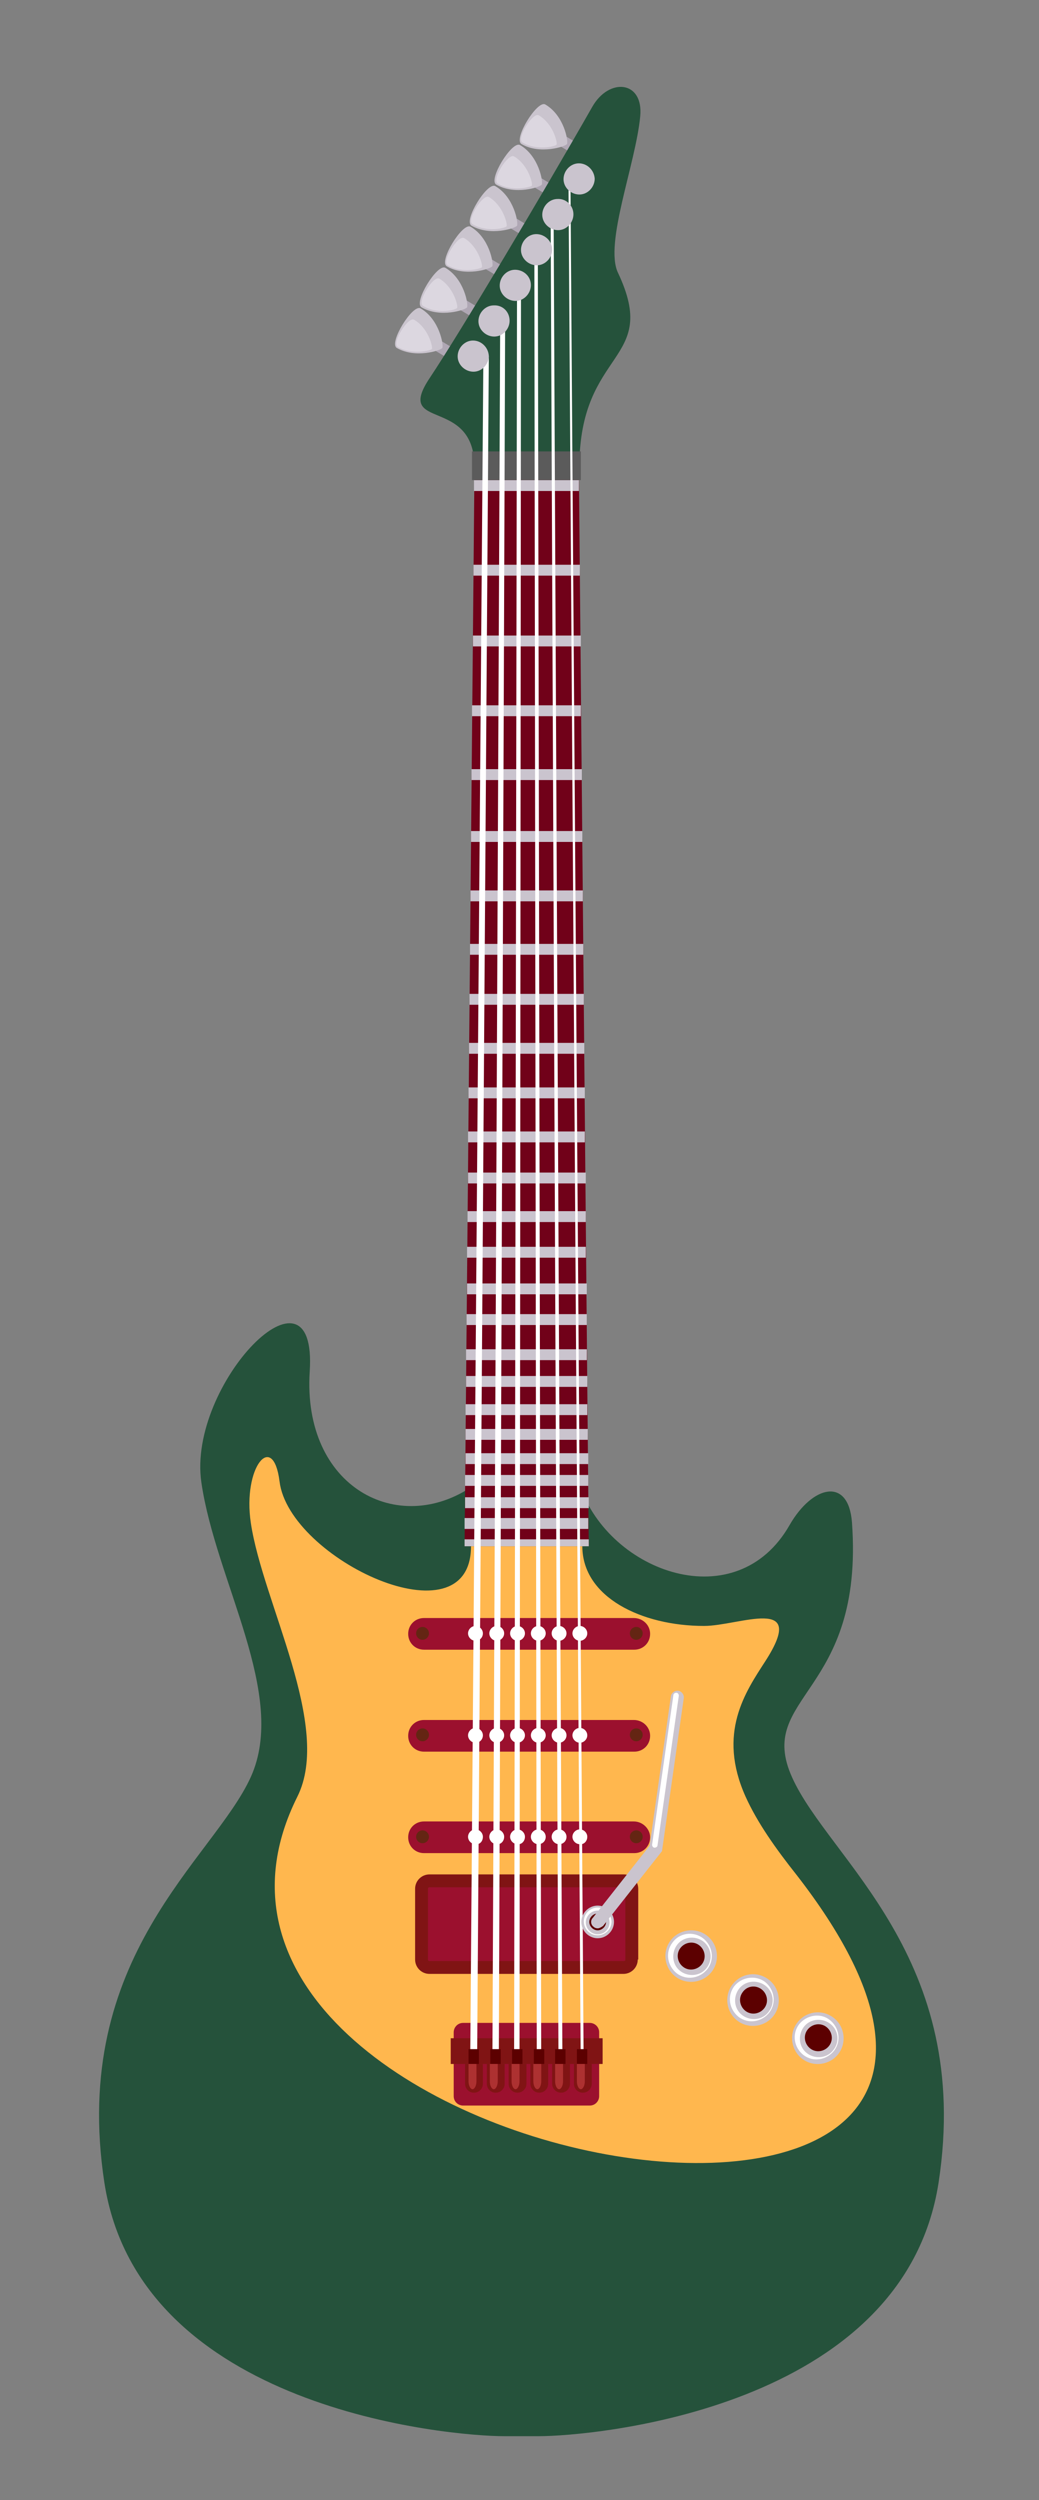 <?xml version="1.0" encoding="utf-8"?>
<!-- Generator: Adobe Illustrator 24.0.2, SVG Export Plug-In . SVG Version: 6.00 Build 0)  -->
<svg version="1.1" id="Layer_1" xmlns="http://www.w3.org/2000/svg" xmlns:xlink="http://www.w3.org/1999/xlink" x="0px" y="0px"
	 viewBox="0 0 210 505.1" enable-background="new 0 0 210 505.1" xml:space="preserve">
<rect x="0" y="0" width="210" height="505.1" fill="#808080" stroke="none"/>
<g>
	<g>
		<g>
			
				<rect x="114.3" y="27.7" transform="matrix(0.514 -0.858 0.858 0.514 30.768 113.405)" fill="#AFA7B4" width="2.3" height="3.7"/>
		</g>
		<g>
			<path fill="#CAC4CE" d="M114.6,29.1c0.3-0.6-0.6-5.8-4.4-8c-1.6-0.9-6.5,7-4.8,8C109.1,31.3,114.3,29.6,114.6,29.1z"/>
			<path fill="#DCD7E0" d="M112.5,29.2c0.2-0.4-0.7-4.2-3.6-5.9c-1.2-0.7-4.6,4.7-3.3,5.5C108.5,30.5,112.3,29.6,112.5,29.2z"/>
			<g>
				
					<rect x="109.2" y="36" transform="matrix(0.514 -0.858 0.858 0.514 21.172 113.147)" fill="#AFA7B4" width="2.3" height="3.7"/>
				<path fill="#CAC4CE" d="M109.5,37.3c0.3-0.6-0.6-5.8-4.4-8c-1.6-0.9-6.5,7-4.8,8C104.1,39.5,109.2,37.8,109.5,37.3z"/>
				<path fill="#DCD7E0" d="M107.5,37.5c0.2-0.4-0.7-4.2-3.6-5.9c-1.2-0.7-4.6,4.7-3.3,5.5C103.5,38.8,107.3,37.8,107.5,37.5z"/>
			</g>
			<g>
				
					<rect x="104.2" y="44.2" transform="matrix(0.514 -0.858 0.858 0.514 11.678 112.788)" fill="#AFA7B4" width="2.3" height="3.7"/>
				<path fill="#CAC4CE" d="M104.5,45.6c0.3-0.6-0.6-5.8-4.4-8c-1.6-0.9-6.5,7-4.8,8C99.1,47.8,104.2,46.1,104.5,45.6z"/>
				<path fill="#DCD7E0" d="M102.4,45.7c0.2-0.4-0.7-4.2-3.6-5.9c-1.2-0.7-4.6,4.7-3.3,5.5C98.4,47,102.2,46.1,102.4,45.7z"/>
			</g>
			<g>
				
					<rect x="99.2" y="52.5" transform="matrix(0.514 -0.858 0.858 0.514 2.182 112.528)" fill="#AFA7B4" width="2.3" height="3.7"/>
				<path fill="#CAC4CE" d="M99.5,53.8c0.3-0.6-0.6-5.8-4.4-8c-1.6-0.9-6.5,7-4.8,8C94,56,99.2,54.3,99.5,53.8z"/>
				<path fill="#DCD7E0" d="M97.4,54c0.2-0.4-0.7-4.2-3.6-5.9c-1.2-0.7-4.6,4.7-3.3,5.5C93.4,55.3,97.2,54.3,97.4,54z"/>
			</g>
			<g>
				
					<rect x="94.1" y="60.8" transform="matrix(0.514 -0.858 0.858 0.514 -7.41 112.167)" fill="#AFA7B4" width="2.3" height="3.7"/>
				<path fill="#CAC4CE" d="M94.4,62.1c0.3-0.6-0.6-5.8-4.4-8c-1.6-0.9-6.5,7-4.8,8C89,64.3,94.1,62.6,94.4,62.1z"/>
				<path fill="#DCD7E0" d="M92.4,62.2c0.2-0.4-0.7-4.2-3.6-5.9c-1.2-0.7-4.6,4.7-3.3,5.5C88.4,63.6,92.2,62.6,92.4,62.2z"/>
			</g>
			<g>
				
					<rect x="89.1" y="69" transform="matrix(0.514 -0.858 0.858 0.514 -16.906 111.907)" fill="#AFA7B4" width="2.3" height="3.7"/>
				<path fill="#CAC4CE" d="M89.4,70.3c0.3-0.6-0.6-5.8-4.4-8c-1.6-0.9-6.5,7-4.8,8C84,72.5,89.1,70.8,89.4,70.3z"/>
				<path fill="#DCD7E0" d="M87.3,70.5c0.2-0.4-0.7-4.2-3.6-5.9c-1.2-0.7-4.6,4.7-3.3,5.5C83.3,71.8,87.1,70.8,87.3,70.5z"/>
			</g>
		</g>
	</g>
	<path fill="#25523B" d="M160.1,359.1c-7.5-16.6,14.6-16.7,12.1-51.5c-0.7-9.3-8-7.5-12.6,0.5c-10.7,18.8-36.3,9.7-42.4-7.9H95.6
		c-15.1,10.4-34.5,0.3-33-23.1c1.6-24.5-24.8,2.5-21.9,22.4c2.9,20,17.5,42.9,10,59.5s-36.6,36.2-29.6,82
		c7.1,45.8,69.9,51.2,80.8,51.2h7c10.8,0,73.7-5.4,80.8-51.2C196.7,395.4,167.6,375.8,160.1,359.1z"/>
	<path fill="#FFB74E" d="M60.1,363c7.1-14.2-7-39.2-9.4-55.3c-1.7-11.3,4.5-18.7,5.8-8.4c1.9,15.7,38.7,33,38.7,13.1h22.5
		c0,10.3,12,16.1,24.6,16.1l0,0c7.1,0,21.1-6.4,12.4,7.1c-4,6.2-9.8,14.5-4,27.4c2.4,5.3,6.1,10.5,10.3,15.8
		C235.9,475.2,22.1,439.1,60.1,363z"/>
	<g>
		<path fill="#9B102E" d="M131.4,330.1c0,1.8-1.4,3.2-3.2,3.2H85.7c-1.8,0-3.2-1.4-3.2-3.2l0,0c0-1.8,1.4-3.2,3.2-3.2h42.4
			C129.9,326.9,131.4,328.3,131.4,330.1L131.4,330.1z"/>
	</g>
	<g>
		<path fill="#FFFFFF" d="M97.6,330c0-0.8-0.7-1.5-1.5-1.5s-1.5,0.7-1.5,1.5s0.7,1.5,1.5,1.5C97,331.5,97.6,330.8,97.6,330z"/>
		<path fill="#FFFFFF" d="M101.9,330c0-0.8-0.7-1.5-1.5-1.5s-1.5,0.7-1.5,1.5s0.7,1.5,1.5,1.5C101.2,331.5,101.9,330.8,101.9,330z"
			/>
		<path fill="#FFFFFF" d="M106.1,330c0-0.8-0.7-1.5-1.5-1.5s-1.5,0.7-1.5,1.5s0.7,1.5,1.5,1.5S106.1,330.8,106.1,330z"/>
		<path fill="#FFFFFF" d="M110.3,330c0-0.8-0.7-1.5-1.5-1.5s-1.5,0.7-1.5,1.5s0.7,1.5,1.5,1.5S110.3,330.8,110.3,330z"/>
		<path fill="#FFFFFF" d="M114.5,330c0-0.8-0.7-1.5-1.5-1.5s-1.5,0.7-1.5,1.5s0.7,1.5,1.5,1.5S114.5,330.8,114.5,330z"/>
		<path fill="#FFFFFF" d="M118.7,330c0-0.8-0.7-1.5-1.5-1.5s-1.5,0.7-1.5,1.5s0.7,1.5,1.5,1.5S118.7,330.8,118.7,330z"/>
	</g>
	<circle fill="#642513" cx="85.4" cy="330" r="1.3"/>
	<circle fill="#642513" cx="128.6" cy="330" r="1.3"/>
	<g>
		<path fill="#9B102E" d="M131.4,350.7c0,1.8-1.4,3.2-3.2,3.2H85.7c-1.8,0-3.2-1.4-3.2-3.2l0,0c0-1.8,1.4-3.2,3.2-3.2h42.4
			C129.9,347.5,131.4,348.9,131.4,350.7L131.4,350.7z"/>
	</g>
	<g>
		<path fill="#FFFFFF" d="M97.6,350.6c0-0.8-0.7-1.5-1.5-1.5s-1.5,0.7-1.5,1.5s0.7,1.5,1.5,1.5C97,352.1,97.6,351.4,97.6,350.6z"/>
		<path fill="#FFFFFF" d="M101.9,350.6c0-0.8-0.7-1.5-1.5-1.5s-1.5,0.7-1.5,1.5s0.7,1.5,1.5,1.5
			C101.2,352.1,101.9,351.4,101.9,350.6z"/>
		<path fill="#FFFFFF" d="M106.1,350.6c0-0.8-0.7-1.5-1.5-1.5s-1.5,0.7-1.5,1.5s0.7,1.5,1.5,1.5S106.1,351.4,106.1,350.6z"/>
		<path fill="#FFFFFF" d="M110.3,350.6c0-0.8-0.7-1.5-1.5-1.5s-1.5,0.7-1.5,1.5s0.7,1.5,1.5,1.5S110.3,351.4,110.3,350.6z"/>
		<path fill="#FFFFFF" d="M114.5,350.6c0-0.8-0.7-1.5-1.5-1.5s-1.5,0.7-1.5,1.5s0.7,1.5,1.5,1.5S114.5,351.4,114.5,350.6z"/>
		<path fill="#FFFFFF" d="M118.7,350.6c0-0.8-0.7-1.5-1.5-1.5s-1.5,0.7-1.5,1.5s0.7,1.5,1.5,1.5S118.7,351.4,118.7,350.6z"/>
	</g>
	<circle fill="#642513" cx="85.4" cy="350.5" r="1.3"/>
	<circle fill="#642513" cx="128.6" cy="350.5" r="1.3"/>
	<g>
		<path fill="#9B102E" d="M131.4,371.2c0,1.8-1.4,3.2-3.2,3.2H85.7c-1.8,0-3.2-1.4-3.2-3.2l0,0c0-1.8,1.4-3.2,3.2-3.2h42.4
			C129.9,368,131.4,369.5,131.4,371.2L131.4,371.2z"/>
	</g>
	<g>
		<path fill="#FFFFFF" d="M97.6,371.1c0-0.8-0.7-1.5-1.5-1.5s-1.5,0.7-1.5,1.5s0.7,1.5,1.5,1.5C97,372.7,97.6,372,97.6,371.1z"/>
		<path fill="#FFFFFF" d="M101.9,371.1c0-0.8-0.7-1.5-1.5-1.5s-1.5,0.7-1.5,1.5s0.7,1.5,1.5,1.5C101.2,372.7,101.9,372,101.9,371.1z
			"/>
		<path fill="#FFFFFF" d="M106.1,371.1c0-0.8-0.7-1.5-1.5-1.5s-1.5,0.7-1.5,1.5s0.7,1.5,1.5,1.5C105.4,372.7,106.1,372,106.1,371.1z
			"/>
		<path fill="#FFFFFF" d="M110.3,371.1c0-0.8-0.7-1.5-1.5-1.5s-1.5,0.7-1.5,1.5s0.7,1.5,1.5,1.5S110.3,372,110.3,371.1z"/>
		<path fill="#FFFFFF" d="M114.5,371.1c0-0.8-0.7-1.5-1.5-1.5s-1.5,0.7-1.5,1.5s0.7,1.5,1.5,1.5S114.5,372,114.5,371.1z"/>
		<path fill="#FFFFFF" d="M118.7,371.1c0-0.8-0.7-1.5-1.5-1.5s-1.5,0.7-1.5,1.5s0.7,1.5,1.5,1.5C118,372.7,118.7,372,118.7,371.1z"
			/>
	</g>
	<circle fill="#642513" cx="85.4" cy="371.1" r="1.3"/>
	<circle fill="#642513" cx="128.6" cy="371.1" r="1.3"/>
	<g>
		<g>
			<g>
				<path fill="#25523B" d="M95.9,94.4c0-14.6-16.4-7.1-9-18.1c6.2-9.3,23-37.5,32.8-54.7c3.4-6,10.4-5.3,9.7,1.9
					c-0.9,9.6-7.3,25.7-4.5,31.6c8.6,18.2-7.8,15.2-7.8,39.3C117,99.1,95.9,99.1,95.9,94.4z"/>
			</g>
		</g>
		<g>
			<polygon fill="#710119" points="95.9,94.4 93.9,312.4 119,312.4 117,94.4 			"/>
			<g>
				<path fill="#CAC4CE" d="M118.4,244.7v2.2H94.5v-2.2H118.4z M94.2,278v2.2h24.5V278H94.2z M94.3,265.5v2.2h24.3v-2.2H94.3z
					 M94.2,272.6v2.2h24.4v-2.2H94.2z M94.4,259.3v2.2h24.2v-2.2H94.4z M94.1,283.7v2.2h24.6v-2.2H94.1z M94.4,251.9v2.2h24v-2.2
					H94.4z M94,302.5v2.2h25v-2.2H94z M93.9,312.4H119V311H93.9V312.4z M94,298v2.2h24.9V298H94z M94.1,288.7v2.2h24.7v-2.2H94.1z
					 M94.1,293.6v2.2h24.8v-2.2H94.1z M93.9,306.7v2.2h25v-2.2H93.9z M95.4,142.5v2.2h22v-2.2H95.4z M95.3,155.4v2.2h22.3v-2.2H95.3
					z M95.6,128.4v2.2h21.8v-2.2H95.6z M94.6,236.9v2.2h23.8v-2.2H94.6z M95.7,114.1v2.2h21.5v-2.2H95.7z M95.2,167.9v2.2h22.5v-2.2
					H95.2z M95.8,97v2.2H117V97H95.8z M95.1,179.9v2.2h22.7v-2.2H95.1z M94.8,210.7v2.2h23.3v-2.2H94.8z M94.6,228.6v2.2h23.6v-2.2
					H94.6z M94.7,219.7v2.2h23.5v-2.2H94.7z M95,190.7v2.2h22.9v-2.2H95z M94.9,200.8v2.2H118v-2.2H94.9z"/>
			</g>
		</g>
		<path fill="#801414" d="M128.9,395.9c0,1.6-1.3,2.9-2.9,2.9H86.8c-1.6,0-2.9-1.3-2.9-2.9v-14.3c0-1.6,1.3-2.9,2.9-2.9h39.3
			c1.6,0,2.9,1.3,2.9,2.9v14.3H128.9z"/>
		<path fill="#9B102E" d="M86.8,396.2c-0.2,0-0.3-0.1-0.3-0.3v-14.3c0-0.2,0.1-0.3,0.3-0.3h39.3c0.2,0,0.3,0.1,0.3,0.3v14.3
			c0,0.2-0.1,0.3-0.3,0.3H86.8z"/>
		<path fill="#9B102E" d="M121.1,423.5c0,1-0.8,1.9-1.9,1.9H93.6c-1,0-1.9-0.8-1.9-1.9v-12.9c0-1,0.8-1.9,1.9-1.9h25.6
			c1,0,1.9,0.8,1.9,1.9V423.5z"/>
		<rect x="91.1" y="411.8" fill="#801414" width="30.7" height="5.2"/>
		<rect x="95.4" y="91.2" fill="#5B5B5B" width="22" height="5.8"/>
		<polygon fill="#FFFFFF" points="98.8,71.9 96.4,421.3 95,421.3 97.7,72.1 		"/>
		<polygon fill="#FFFFFF" points="101.1,64.3 99.5,421.3 100.8,421.3 102.1,64.3 		"/>
		<polygon fill="#FFFFFF" points="104.5,57.7 103.9,421.3 105,421.3 105.3,57.7 		"/>
		<polygon fill="#FFFFFF" points="108,48.6 108.5,421.3 109.4,421.3 108.7,48.6 		"/>
		<polygon fill="#FFFFFF" points="111.3,44.4 112.9,421.3 113.7,421.3 111.9,44.4 		"/>
		<polygon fill="#FFFFFF" points="114.9,36.7 117.4,421.3 118,421.3 115.3,36.7 		"/>
		<path fill="#CAC4CE" d="M98.8,71.9c0,1.7-1.4,3.2-3.1,3.2s-3.2-1.4-3.2-3.1s1.4-3.2,3.1-3.2S98.7,70.2,98.8,71.9z"/>
		<path fill="#CAC4CE" d="M103,64.8c0,1.7-1.4,3.2-3.1,3.2s-3.2-1.4-3.2-3.1c0-1.7,1.4-3.2,3.1-3.2C101.6,61.6,103,63,103,64.8z"/>
		<path fill="#CAC4CE" d="M107.3,57.6c0,1.7-1.4,3.2-3.1,3.2s-3.2-1.4-3.2-3.1c0-1.7,1.4-3.2,3.1-3.2S107.3,55.8,107.3,57.6z"/>
		<path fill="#CAC4CE" d="M111.6,50.4c0,1.7-1.4,3.2-3.1,3.2s-3.2-1.4-3.2-3.1c0-1.7,1.4-3.2,3.1-3.2
			C110.1,47.3,111.6,48.7,111.6,50.4z"/>
		<path fill="#CAC4CE" d="M115.9,43.3c0,1.7-1.4,3.2-3.1,3.2s-3.2-1.4-3.2-3.1c0-1.7,1.4-3.2,3.1-3.2
			C114.4,40.1,115.9,41.5,115.9,43.3z"/>
		<path fill="#CAC4CE" d="M120.2,36.1c0,1.7-1.4,3.2-3.1,3.2s-3.2-1.4-3.2-3.1c0-1.7,1.4-3.2,3.1-3.2S120.1,34.4,120.2,36.1z"/>
		<g>
			<rect x="94.7" y="414" fill="#5C0000" width="2.1" height="4.1"/>
			<path fill="#801414" d="M94,417v4c0,1,0.8,1.8,1.8,1.8s1.8-0.8,1.8-1.8v-4H94z"/>
		</g>
		<g>
			<rect x="99.1" y="414" fill="#5C0000" width="2.1" height="4.1"/>
			<path fill="#801414" d="M98.4,417v4c0,1,0.8,1.8,1.8,1.8s1.8-0.8,1.8-1.8v-4H98.4z"/>
		</g>
		<g>
			<rect x="103.5" y="414" fill="#5C0000" width="2.1" height="4.1"/>
			<path fill="#801414" d="M102.8,417v4c0,1,0.8,1.8,1.8,1.8s1.8-0.8,1.8-1.8v-4H102.8z"/>
		</g>
		<g>
			<rect x="107.9" y="414" fill="#5C0000" width="2.1" height="4.1"/>
			<path fill="#801414" d="M107.2,417v4c0,1,0.8,1.8,1.8,1.8s1.8-0.8,1.8-1.8v-4H107.2z"/>
		</g>
		<g>
			<rect x="112.2" y="414" fill="#5C0000" width="2.1" height="4.1"/>
			<path fill="#801414" d="M111.6,417v4c0,1,0.8,1.8,1.8,1.8s1.8-0.8,1.8-1.8v-4H111.6z"/>
		</g>
		<g>
			<rect x="116.6" y="414" fill="#5C0000" width="2.1" height="4.1"/>
			<path fill="#801414" d="M116,417v4c0,1,0.8,1.8,1.8,1.8s1.8-0.8,1.8-1.8v-4H116z"/>
		</g>
		<path fill="#AD3131" d="M94.7,417v3.5c0,0.9,0.4,1.6,0.8,1.6s0.8-0.7,0.8-1.6V417H94.7z"/>
		<path fill="#AD3131" d="M99,417v3.5c0,0.9,0.4,1.6,0.8,1.6s0.8-0.7,0.8-1.6V417H99z"/>
		<path fill="#AD3131" d="M103.4,417v3.5c0,0.9,0.4,1.6,0.8,1.6s0.8-0.7,0.8-1.6V417H103.4z"/>
		<path fill="#AD3131" d="M107.8,417v3.5c0,0.9,0.4,1.6,0.8,1.6s0.8-0.7,0.8-1.6V417H107.8z"/>
		<path fill="#AD3131" d="M112.2,417v3.5c0,0.9,0.4,1.6,0.8,1.6s0.8-0.7,0.8-1.6V417H112.2z"/>
		<path fill="#AD3131" d="M116.6,417v3.5c0,0.9,0.4,1.6,0.8,1.6s0.8-0.7,0.8-1.6V417H116.6z"/>
		<g>
			<path fill="#CAC4CE" d="M124.1,388.3c0,1.8-1.5,3.3-3.3,3.3s-3.3-1.5-3.3-3.3s1.5-3.3,3.3-3.3S124.1,386.5,124.1,388.3z"/>
			<path fill="#5C0000" d="M122.5,388.3c0,0.9-0.8,1.7-1.7,1.7c-0.9,0-1.7-0.8-1.7-1.7c0-0.9,0.8-1.7,1.7-1.7
				S122.5,387.4,122.5,388.3z"/>
			<g>
				<path fill="#FFFFFF" d="M120.8,385.4c-1.5,0-2.8,1.2-2.8,2.8c0,1.5,1.2,2.8,2.8,2.8c1.5,0,2.8-1.2,2.8-2.8
					C123.5,386.6,122.3,385.4,120.8,385.4z M120.8,390.8c-1.3,0-2.4-1.1-2.4-2.4s1.1-2.4,2.4-2.4s2.4,1.1,2.4,2.4
					S122.2,390.8,120.8,390.8z"/>
			</g>
		</g>
		<g>
			<path fill="#CAC4CE" d="M142.8,391c2.3,1.7,2.8,5,1.1,7.3s-5,2.8-7.3,1.1c-2.3-1.7-2.8-5-1.1-7.3
				C137.2,389.8,140.5,389.3,142.8,391z"/>
			<path fill="#5C0000" d="M141.3,393c1.2,0.9,1.5,2.6,0.6,3.8c-0.9,1.2-2.6,1.5-3.8,0.6s-1.5-2.6-0.6-3.8S140.1,392.1,141.3,393z"
				/>
			<g>
				<path fill="#FFFFFF" d="M135.9,392.5c-1.5,2-1,4.7,0.9,6.2c2,1.5,4.7,1,6.2-0.9c1.5-2,1-4.7-0.9-6.2
					C140.1,390.1,137.3,390.5,135.9,392.5z M142.9,397.5c-1.2,1.7-3.6,2-5.3,0.8s-2-3.6-0.8-5.3c1.2-1.7,3.6-2,5.3-0.8
					C143.8,393.5,144.1,395.8,142.9,397.5z"/>
			</g>
		</g>
		<g>
			<path fill="#CAC4CE" d="M155.3,399.9c2.3,1.7,2.8,5,1.1,7.3s-5,2.8-7.3,1.1c-2.3-1.7-2.8-5-1.1-7.3
				C149.8,398.6,153,398.2,155.3,399.9z"/>
			<path fill="#5C0000" d="M153.9,401.9c1.2,0.9,1.5,2.6,0.6,3.8c-0.9,1.2-2.6,1.5-3.8,0.6s-1.5-2.6-0.6-3.8
				C151,401.2,152.7,401,153.9,401.9z"/>
			<g>
				<path fill="#FFFFFF" d="M148.4,401.3c-1.5,2-1,4.7,0.9,6.2c2,1.5,4.7,1,6.2-0.9c1.5-2,1-4.7-0.9-6.2
					C152.7,399,149.9,399.4,148.4,401.3z M155.4,406.4c-1.2,1.7-3.6,2-5.3,0.8s-2-3.6-0.8-5.3c1.2-1.7,3.6-2,5.3-0.8
					C156.3,402.3,156.7,404.7,155.4,406.4z"/>
			</g>
		</g>
		<g>
			<path fill="#CAC4CE" d="M168.4,407.6c2.3,1.7,2.8,5,1.1,7.3s-5,2.8-7.3,1.1c-2.3-1.7-2.8-5-1.1-7.3
				C162.9,406.3,166.1,405.9,168.4,407.6z"/>
			<path fill="#5C0000" d="M167,409.5c1.2,0.9,1.5,2.6,0.6,3.8c-0.9,1.2-2.6,1.5-3.8,0.6s-1.5-2.6-0.6-3.8
				C164.1,408.9,165.8,408.6,167,409.5z"/>
			<g>
				<path fill="#FFFFFF" d="M161.5,409c-1.5,2-1,4.7,0.9,6.2c2,1.5,4.7,1,6.2-0.9c1.5-2,1-4.7-0.9-6.2S163,407.1,161.5,409z
					 M168.5,414.1c-1.2,1.7-3.6,2-5.3,0.8s-2-3.6-0.8-5.3s3.6-2,5.3-0.8C169.4,410,169.8,412.4,168.5,414.1z"/>
			</g>
		</g>
		<g>
			<path fill="#CAC4CE" d="M120.8,389.6c-0.3,0-0.6-0.1-0.8-0.3c-0.6-0.4-0.7-1.3-0.2-1.8l11.5-14.6l4.3-30.2
				c0.1-0.7,0.8-1.2,1.5-1.1s1.2,0.8,1.1,1.5l-4.4,30.9l-11.9,15.1C121.5,389.4,121.1,389.6,120.8,389.6z"/>
		</g>
		<path fill="#FFFFFF" d="M131.8,372.7c0,0.3,0.2,0.6,0.5,0.6l0,0c0.3,0,0.6-0.2,0.6-0.5l4.3-30.2c0-0.3-0.2-0.6-0.5-0.6l0,0
			c-0.3,0-0.6,0.2-0.6,0.5L131.8,372.7z"/>
	</g>
</g>
</svg>

